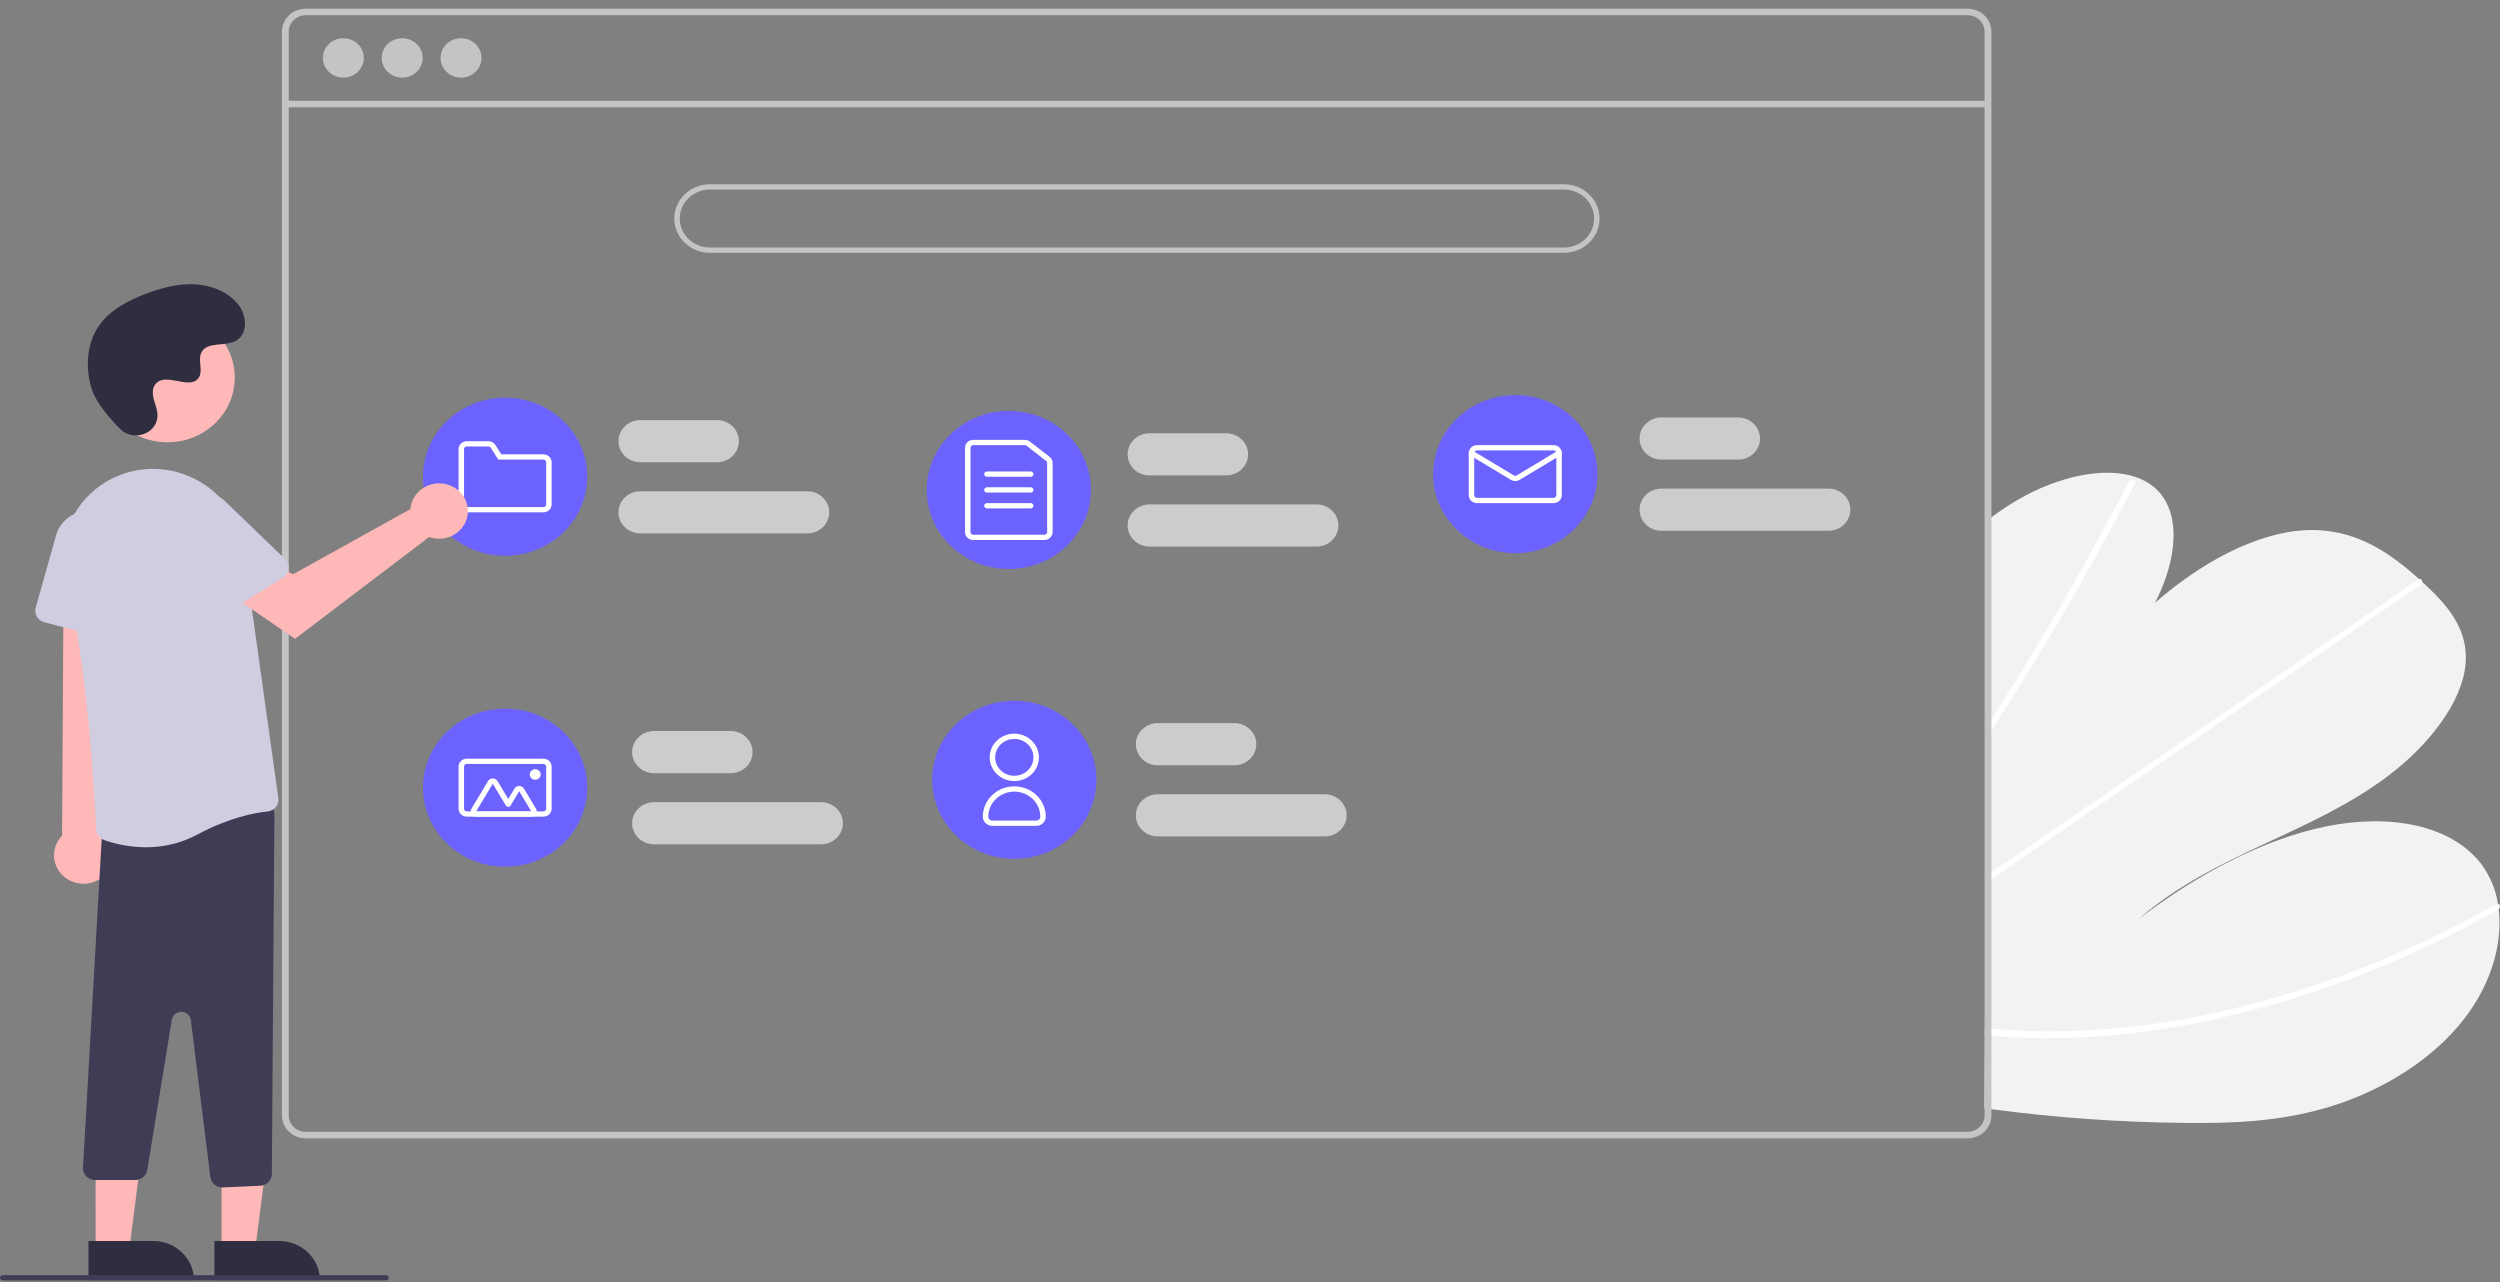 <svg width="232" height="119" viewBox="0 0 232 119" fill="none" xmlns="http://www.w3.org/2000/svg">
<rect x="0" y="0" width="232" height="119" fill="#808080" stroke="none"/>
<g clip-path="url(#clip0_42_1352)">
<path d="M202.893 104.207C196.836 104.156 190.789 103.729 184.789 102.929C184.578 102.901 184.367 102.87 184.157 102.842L184.474 48.248C184.683 48.087 184.895 47.929 185.109 47.777C185.818 47.267 186.547 46.789 187.302 46.351C190.937 44.243 195.193 43.278 198.129 44.245L198.175 44.262C198.818 44.471 199.412 44.8 199.922 45.23C202.501 47.435 202.071 51.893 199.99 55.938C204.116 52.309 209.323 49.42 213.971 49.201C218.505 48.986 221.743 51.267 224.495 53.742C224.586 53.823 224.675 53.904 224.763 53.986C224.809 54.025 224.852 54.067 224.897 54.106C226.995 56.037 229.062 58.288 228.812 61.546C228.537 65.119 225.428 69.081 221.804 71.859C218.183 74.636 214.069 76.482 210.055 78.353C206.042 80.227 201.928 82.254 198.498 85.26C203.849 81.188 209.938 77.905 215.859 76.693C221.78 75.48 227.468 76.547 230.256 80.176C231.077 81.278 231.611 82.553 231.815 83.894C231.842 84.051 231.864 84.21 231.883 84.371C232.28 87.731 231.073 91.742 228.188 95.154C225.011 98.912 220.301 101.518 215.829 102.815C211.358 104.111 207.054 104.249 202.893 104.207Z" fill="#F2F2F2"/>
<path d="M184.356 68.488L184.362 67.444C184.577 67.113 184.79 66.78 185 66.445C185.136 66.238 185.267 66.028 185.4 65.819C187.598 62.356 189.705 58.872 191.723 55.365C193.743 51.863 195.67 48.342 197.503 44.804C197.546 44.71 197.621 44.634 197.716 44.588C197.811 44.542 197.92 44.529 198.023 44.552C198.037 44.556 198.05 44.562 198.061 44.57C198.157 44.619 198.197 44.729 198.115 44.89C197.889 45.324 197.663 45.761 197.432 46.195C195.567 49.743 193.609 53.275 191.558 56.793C189.507 60.307 187.367 63.802 185.135 67.277C185.089 67.35 185.04 67.424 184.994 67.497C184.782 67.828 184.569 68.157 184.356 68.488Z" fill="white"/>
<path d="M184.278 81.949L184.282 81.303C184.493 81.158 184.705 81.014 184.917 80.869C189.901 77.448 194.885 74.028 199.869 70.609C208.028 65.009 216.188 59.411 224.348 53.815C224.392 53.781 224.442 53.757 224.495 53.742C224.676 53.694 224.782 53.822 224.763 53.986C224.753 54.055 224.728 54.121 224.689 54.179C224.65 54.238 224.598 54.288 224.538 54.327C219.962 57.466 215.388 60.605 210.815 63.743C202.696 69.313 194.578 74.883 186.461 80.452C185.946 80.806 185.428 81.16 184.913 81.514C184.701 81.66 184.49 81.806 184.278 81.949Z" fill="white"/>
<path d="M188.173 96.33C187.042 96.297 185.93 96.225 184.828 96.131C184.617 96.113 184.407 96.095 184.196 96.077L184.2 95.399C184.41 95.42 184.621 95.441 184.832 95.459C186.424 95.602 188.034 95.704 189.688 95.717C194.273 95.736 198.848 95.305 203.343 94.434C208.183 93.507 212.93 92.177 217.53 90.458C222.381 88.654 227.075 86.479 231.566 83.954C231.639 83.906 231.727 83.885 231.815 83.894C232.015 83.922 232.075 84.179 231.883 84.371C231.846 84.409 231.803 84.442 231.756 84.468C231.197 84.781 230.638 85.088 230.076 85.388C225.56 87.821 220.85 89.903 215.991 91.614C211.376 93.244 206.622 94.484 201.783 95.32C197.294 96.103 192.733 96.442 188.173 96.33Z" fill="white"/>
<path d="M182.585 0.804H28.378C27.791 0.804 27.228 1.029 26.812 1.429C26.397 1.829 26.163 2.371 26.163 2.936V103.511C26.163 104.076 26.397 104.618 26.812 105.018C27.228 105.417 27.791 105.642 28.378 105.643H182.585C182.905 105.643 183.222 105.576 183.513 105.447C183.803 105.317 184.062 105.129 184.269 104.895C184.287 104.876 184.303 104.856 184.318 104.836C184.45 104.68 184.557 104.506 184.635 104.32C184.747 104.064 184.804 103.788 184.803 103.511V2.936C184.802 2.37 184.568 1.828 184.152 1.428C183.737 1.028 183.173 0.804 182.585 0.804ZM184.17 103.511C184.171 103.808 184.08 104.099 183.909 104.347C183.757 104.565 183.551 104.743 183.309 104.865C183.085 104.976 182.837 105.034 182.585 105.034H28.378C27.959 105.033 27.556 104.873 27.259 104.587C26.963 104.302 26.796 103.914 26.795 103.511V2.936C26.796 2.532 26.963 2.145 27.259 1.86C27.556 1.574 27.959 1.413 28.378 1.413H182.585C183.005 1.413 183.408 1.573 183.705 1.859C184.002 2.144 184.17 2.532 184.17 2.936V103.511Z" fill="#C4C4C4"/>
<path d="M184.485 9.35H26.479V9.959H184.485V9.35Z" fill="#C4C4C4"/>
<path d="M31.861 7.204C32.911 7.204 33.761 6.385 33.761 5.375C33.761 4.366 32.911 3.547 31.861 3.547C30.812 3.547 29.962 4.366 29.962 5.375C29.962 6.385 30.812 7.204 31.861 7.204Z" fill="#C4C4C4"/>
<path d="M37.324 7.204C38.373 7.204 39.224 6.385 39.224 5.375C39.224 4.366 38.373 3.547 37.324 3.547C36.274 3.547 35.424 4.366 35.424 5.375C35.424 6.385 36.274 7.204 37.324 7.204Z" fill="#C4C4C4"/>
<path d="M42.786 7.204C43.835 7.204 44.686 6.385 44.686 5.375C44.686 4.366 43.835 3.547 42.786 3.547C41.736 3.547 40.886 4.366 40.886 5.375C40.886 6.385 41.736 7.204 42.786 7.204Z" fill="#C4C4C4"/>
<path d="M145.138 23.459H65.875C64.999 23.459 64.159 23.124 63.54 22.528C62.921 21.932 62.573 21.123 62.573 20.28C62.573 19.437 62.921 18.629 63.54 18.032C64.159 17.436 64.999 17.101 65.875 17.101H145.138C146.014 17.101 146.854 17.436 147.474 18.032C148.093 18.629 148.441 19.437 148.441 20.28C148.441 21.123 148.093 21.932 147.474 22.528C146.854 23.124 146.014 23.459 145.138 23.459ZM65.875 17.59C65.134 17.59 64.423 17.874 63.899 18.378C63.375 18.883 63.081 19.567 63.081 20.28C63.081 20.994 63.375 21.678 63.899 22.182C64.423 22.686 65.134 22.97 65.875 22.97H145.138C145.879 22.97 146.59 22.686 147.114 22.182C147.638 21.678 147.933 20.994 147.933 20.28C147.933 19.567 147.638 18.883 147.114 18.378C146.59 17.874 145.879 17.59 145.138 17.59H65.875Z" fill="#C4C4C4"/>
<path d="M66.537 42.898H59.424C58.885 42.898 58.368 42.692 57.987 42.325C57.606 41.958 57.392 41.461 57.392 40.942C57.392 40.423 57.606 39.925 57.987 39.559C58.368 39.192 58.885 38.986 59.424 38.986H66.537C67.076 38.986 67.594 39.192 67.975 39.559C68.356 39.925 68.57 40.423 68.57 40.942C68.57 41.461 68.356 41.958 67.975 42.325C67.594 42.692 67.076 42.898 66.537 42.898Z" fill="#CCCCCC"/>
<path d="M74.921 49.5H59.424C58.885 49.5 58.368 49.294 57.987 48.927C57.606 48.56 57.392 48.062 57.392 47.544C57.392 47.025 57.606 46.527 57.987 46.16C58.368 45.794 58.885 45.587 59.424 45.587H74.921C75.46 45.587 75.977 45.794 76.358 46.16C76.739 46.527 76.954 47.025 76.954 47.544C76.954 48.062 76.739 48.56 76.358 48.927C75.977 49.294 75.46 49.5 74.921 49.5Z" fill="#CCCCCC"/>
<path d="M67.808 71.751H60.694C60.155 71.751 59.639 71.545 59.257 71.178C58.876 70.811 58.662 70.313 58.662 69.795C58.662 69.276 58.876 68.778 59.257 68.411C59.639 68.045 60.155 67.838 60.694 67.838H67.808C68.347 67.838 68.864 68.045 69.245 68.411C69.626 68.778 69.84 69.276 69.84 69.795C69.84 70.313 69.626 70.811 69.245 71.178C68.864 71.545 68.347 71.751 67.808 71.751Z" fill="#CCCCCC"/>
<path d="M76.191 78.353H60.694C60.155 78.353 59.639 78.147 59.257 77.78C58.876 77.413 58.662 76.915 58.662 76.397C58.662 75.878 58.876 75.38 59.257 75.013C59.639 74.647 60.155 74.44 60.694 74.44H76.191C76.73 74.44 77.247 74.647 77.629 75.013C78.01 75.38 78.224 75.878 78.224 76.397C78.224 76.915 78.01 77.413 77.629 77.78C77.247 78.147 76.73 78.353 76.191 78.353Z" fill="#CCCCCC"/>
<path d="M114.553 71.017H107.439C106.9 71.017 106.383 70.811 106.002 70.444C105.621 70.077 105.407 69.58 105.407 69.061C105.407 68.542 105.621 68.045 106.002 67.678C106.383 67.311 106.9 67.105 107.439 67.105H114.553C115.092 67.105 115.609 67.311 115.99 67.678C116.371 68.045 116.585 68.542 116.585 69.061C116.585 69.58 116.371 70.077 115.99 70.444C115.609 70.811 115.092 71.017 114.553 71.017Z" fill="#CCCCCC"/>
<path d="M122.936 77.619H107.439C106.9 77.619 106.383 77.413 106.002 77.046C105.621 76.679 105.407 76.182 105.407 75.663C105.407 75.144 105.621 74.647 106.002 74.28C106.383 73.913 106.9 73.707 107.439 73.707H122.936C123.475 73.707 123.992 73.913 124.373 74.28C124.754 74.647 124.969 75.144 124.969 75.663C124.969 76.182 124.754 76.679 124.373 77.046C123.992 77.413 123.475 77.619 122.936 77.619Z" fill="#CCCCCC"/>
<path d="M113.79 44.12H106.677C106.138 44.12 105.621 43.914 105.24 43.548C104.859 43.181 104.645 42.683 104.645 42.164C104.645 41.646 104.859 41.148 105.24 40.781C105.621 40.414 106.138 40.208 106.677 40.208H113.79C114.329 40.208 114.846 40.414 115.227 40.781C115.609 41.148 115.823 41.646 115.823 42.164C115.823 42.683 115.609 43.181 115.227 43.548C114.846 43.914 114.329 44.12 113.79 44.12Z" fill="#CCCCCC"/>
<path d="M122.174 50.722H106.677C106.138 50.722 105.621 50.516 105.24 50.15C104.859 49.783 104.645 49.285 104.645 48.766C104.645 48.248 104.859 47.75 105.24 47.383C105.621 47.016 106.138 46.81 106.677 46.81H122.174C122.713 46.81 123.23 47.016 123.611 47.383C123.992 47.75 124.206 48.248 124.206 48.766C124.206 49.285 123.992 49.783 123.611 50.15C123.23 50.516 122.713 50.722 122.174 50.722Z" fill="#CCCCCC"/>
<path d="M161.297 42.653H154.184C153.645 42.653 153.128 42.447 152.747 42.08C152.366 41.714 152.152 41.216 152.152 40.697C152.152 40.178 152.366 39.681 152.747 39.314C153.128 38.947 153.645 38.741 154.184 38.741H161.297C161.836 38.741 162.353 38.947 162.734 39.314C163.116 39.681 163.33 40.178 163.33 40.697C163.33 41.216 163.116 41.714 162.734 42.08C162.353 42.447 161.836 42.653 161.297 42.653Z" fill="#CCCCCC"/>
<path d="M169.681 49.255H154.184C153.645 49.255 153.128 49.049 152.747 48.682C152.366 48.316 152.152 47.818 152.152 47.299C152.152 46.78 152.366 46.283 152.747 45.916C153.128 45.549 153.645 45.343 154.184 45.343H169.681C170.22 45.343 170.737 45.549 171.118 45.916C171.499 46.283 171.713 46.78 171.713 47.299C171.713 47.818 171.499 48.316 171.118 48.682C170.737 49.049 170.22 49.255 169.681 49.255Z" fill="#CCCCCC"/>
<path d="M46.874 51.578C51.083 51.578 54.495 48.294 54.495 44.243C54.495 40.191 51.083 36.907 46.874 36.907C42.665 36.907 39.252 40.191 39.252 44.243C39.252 48.294 42.665 51.578 46.874 51.578Z" fill="#6C63FF"/>
<path d="M50.431 47.544H43.317C43.115 47.544 42.921 47.466 42.779 47.329C42.636 47.191 42.555 47.005 42.555 46.81V41.675C42.555 41.481 42.636 41.294 42.779 41.157C42.921 41.019 43.115 40.942 43.317 40.942H45.32C45.45 40.941 45.578 40.973 45.692 41.034C45.806 41.096 45.901 41.184 45.969 41.291L46.527 42.164H50.431C50.633 42.165 50.826 42.242 50.969 42.379C51.112 42.517 51.192 42.703 51.193 42.898V46.81C51.192 47.005 51.112 47.191 50.969 47.329C50.826 47.466 50.633 47.544 50.431 47.544ZM43.317 41.431C43.25 41.431 43.185 41.457 43.138 41.502C43.09 41.548 43.063 41.611 43.063 41.675V46.81C43.063 46.875 43.09 46.937 43.138 46.983C43.185 47.029 43.25 47.055 43.317 47.055H50.431C50.498 47.055 50.562 47.029 50.61 46.983C50.658 46.937 50.684 46.875 50.684 46.81V42.898C50.684 42.833 50.658 42.771 50.61 42.725C50.562 42.679 50.498 42.654 50.431 42.653H46.243L45.536 41.547C45.513 41.511 45.482 41.482 45.444 41.462C45.406 41.441 45.363 41.431 45.32 41.431H43.317Z" fill="white"/>
<path d="M93.619 52.801C97.828 52.801 101.24 49.517 101.24 45.465C101.24 41.414 97.828 38.13 93.619 38.13C89.409 38.13 85.997 41.414 85.997 45.465C85.997 49.517 89.409 52.801 93.619 52.801Z" fill="#6C63FF"/>
<path d="M96.921 50.111H90.316C90.114 50.111 89.92 50.034 89.777 49.896C89.634 49.759 89.554 49.572 89.554 49.378V41.553C89.554 41.359 89.634 41.172 89.777 41.035C89.92 40.897 90.114 40.82 90.316 40.82H95.102C95.276 40.82 95.444 40.877 95.579 40.981L97.399 42.388C97.488 42.457 97.559 42.544 97.609 42.643C97.658 42.742 97.684 42.85 97.683 42.96V49.378C97.683 49.572 97.603 49.759 97.46 49.896C97.317 50.034 97.123 50.111 96.921 50.111ZM90.316 41.309C90.249 41.309 90.184 41.334 90.136 41.38C90.089 41.426 90.062 41.488 90.062 41.553V49.378C90.062 49.443 90.089 49.505 90.136 49.55C90.184 49.596 90.249 49.622 90.316 49.622H96.921C96.989 49.622 97.053 49.596 97.101 49.55C97.148 49.505 97.175 49.443 97.175 49.378V42.96C97.175 42.923 97.167 42.887 97.15 42.854C97.134 42.821 97.11 42.792 97.08 42.77L95.261 41.362C95.216 41.328 95.16 41.309 95.102 41.309H90.316Z" fill="white"/>
<path d="M95.651 44.243H91.586C91.519 44.243 91.454 44.217 91.407 44.171C91.359 44.125 91.332 44.063 91.332 43.998C91.332 43.933 91.359 43.871 91.407 43.825C91.454 43.779 91.519 43.754 91.586 43.754H95.651C95.718 43.754 95.783 43.779 95.831 43.825C95.878 43.871 95.905 43.933 95.905 43.998C95.905 44.063 95.878 44.125 95.831 44.171C95.783 44.217 95.718 44.243 95.651 44.243Z" fill="white"/>
<path d="M95.651 45.71H91.586C91.519 45.71 91.454 45.684 91.407 45.638C91.359 45.592 91.332 45.53 91.332 45.465C91.332 45.401 91.359 45.338 91.407 45.292C91.454 45.247 91.519 45.221 91.586 45.221H95.651C95.718 45.221 95.783 45.247 95.831 45.292C95.878 45.338 95.905 45.401 95.905 45.465C95.905 45.53 95.878 45.592 95.831 45.638C95.783 45.684 95.718 45.71 95.651 45.71Z" fill="white"/>
<path d="M95.651 47.177H91.586C91.519 47.177 91.454 47.151 91.407 47.105C91.359 47.059 91.332 46.997 91.332 46.932C91.332 46.868 91.359 46.806 91.407 46.76C91.454 46.714 91.519 46.688 91.586 46.688H95.651C95.718 46.688 95.783 46.714 95.831 46.76C95.878 46.806 95.905 46.868 95.905 46.932C95.905 46.997 95.878 47.059 95.831 47.105C95.783 47.151 95.718 47.177 95.651 47.177Z" fill="white"/>
<path d="M140.617 51.334C144.827 51.334 148.239 48.05 148.239 43.998C148.239 39.947 144.827 36.663 140.617 36.663C136.408 36.663 132.996 39.947 132.996 43.998C132.996 48.05 136.408 51.334 140.617 51.334Z" fill="#6C63FF"/>
<path d="M144.174 46.688H137.061C136.859 46.688 136.665 46.61 136.522 46.473C136.379 46.335 136.299 46.149 136.298 45.954V42.042C136.299 41.848 136.379 41.661 136.522 41.524C136.665 41.386 136.859 41.309 137.061 41.309H144.174C144.376 41.309 144.57 41.386 144.713 41.524C144.856 41.661 144.936 41.848 144.936 42.042V45.954C144.936 46.149 144.856 46.335 144.713 46.473C144.57 46.61 144.376 46.688 144.174 46.688ZM137.061 41.798C136.993 41.798 136.929 41.824 136.881 41.869C136.833 41.915 136.807 41.977 136.807 42.042V45.954C136.807 46.019 136.833 46.081 136.881 46.127C136.929 46.173 136.993 46.199 137.061 46.199H144.174C144.241 46.199 144.306 46.173 144.354 46.127C144.401 46.081 144.428 46.019 144.428 45.954V42.042C144.428 41.977 144.401 41.915 144.354 41.869C144.306 41.824 144.241 41.798 144.174 41.798H137.061Z" fill="white"/>
<path d="M140.617 44.643C140.475 44.644 140.335 44.605 140.213 44.533L136.418 42.249C136.361 42.215 136.32 42.16 136.305 42.097C136.29 42.034 136.302 41.968 136.337 41.913C136.373 41.858 136.43 41.819 136.496 41.804C136.561 41.789 136.63 41.8 136.687 41.835L140.483 44.118C140.523 44.142 140.57 44.155 140.617 44.155C140.665 44.155 140.712 44.142 140.752 44.118L144.547 41.835C144.604 41.8 144.673 41.789 144.739 41.804C144.805 41.819 144.861 41.858 144.897 41.913C144.933 41.968 144.944 42.034 144.929 42.097C144.914 42.16 144.874 42.215 144.817 42.249L141.021 44.533C140.9 44.605 140.76 44.644 140.617 44.643Z" fill="white"/>
<path d="M46.874 80.431C51.083 80.431 54.495 77.147 54.495 73.096C54.495 69.044 51.083 65.76 46.874 65.76C42.665 65.76 39.252 69.044 39.252 73.096C39.252 77.147 42.665 80.431 46.874 80.431Z" fill="#6C63FF"/>
<path d="M50.431 75.785H43.317C43.115 75.785 42.921 75.708 42.779 75.57C42.636 75.433 42.555 75.246 42.555 75.052V71.14C42.555 70.945 42.636 70.759 42.779 70.621C42.921 70.484 43.115 70.406 43.317 70.406H50.431C50.633 70.406 50.826 70.484 50.969 70.621C51.112 70.759 51.192 70.945 51.193 71.14V75.052C51.192 75.246 51.112 75.433 50.969 75.57C50.826 75.708 50.633 75.785 50.431 75.785ZM43.317 70.895C43.25 70.895 43.185 70.921 43.138 70.967C43.09 71.013 43.063 71.075 43.063 71.14V75.052C43.063 75.117 43.09 75.179 43.138 75.225C43.185 75.27 43.25 75.296 43.317 75.296H50.431C50.498 75.296 50.562 75.27 50.61 75.225C50.658 75.179 50.684 75.117 50.684 75.052V71.14C50.684 71.075 50.658 71.013 50.61 70.967C50.562 70.921 50.498 70.895 50.431 70.895H43.317Z" fill="white"/>
<path d="M49.303 75.785H44.191C44.101 75.785 44.014 75.763 43.936 75.72C43.859 75.677 43.795 75.615 43.75 75.541C43.706 75.466 43.682 75.382 43.682 75.296C43.682 75.21 43.706 75.126 43.751 75.052L45.29 72.484C45.335 72.41 45.399 72.348 45.476 72.305C45.554 72.263 45.641 72.24 45.73 72.24C45.82 72.24 45.907 72.263 45.985 72.305C46.062 72.348 46.126 72.41 46.171 72.484L47.165 74.142L47.741 73.182C47.786 73.108 47.85 73.046 47.927 73.003C48.005 72.96 48.092 72.937 48.181 72.937C48.271 72.937 48.358 72.96 48.435 73.003C48.513 73.046 48.577 73.108 48.621 73.182L49.743 75.052C49.788 75.126 49.811 75.21 49.811 75.296C49.811 75.382 49.788 75.466 49.743 75.541C49.698 75.615 49.634 75.677 49.557 75.72C49.48 75.763 49.392 75.785 49.303 75.785H49.303ZM49.303 75.296L48.181 73.426L47.385 74.754C47.363 74.791 47.331 74.822 47.292 74.843C47.254 74.865 47.21 74.876 47.165 74.876C47.121 74.876 47.077 74.865 47.038 74.843C46.999 74.822 46.967 74.791 46.945 74.754L45.731 72.729L44.191 75.296H49.303Z" fill="white"/>
<path d="M49.668 72.362C49.949 72.362 50.176 72.143 50.176 71.873C50.176 71.603 49.949 71.384 49.668 71.384C49.388 71.384 49.16 71.603 49.16 71.873C49.16 72.143 49.388 72.362 49.668 72.362Z" fill="white"/>
<path d="M94.127 79.698C98.336 79.698 101.748 76.413 101.748 72.362C101.748 68.311 98.336 65.027 94.127 65.027C89.918 65.027 86.505 68.311 86.505 72.362C86.505 76.413 89.918 79.698 94.127 79.698Z" fill="#6C63FF"/>
<path d="M94.127 72.484C93.675 72.484 93.233 72.355 92.856 72.114C92.481 71.872 92.187 71.528 92.014 71.126C91.841 70.724 91.796 70.281 91.884 69.854C91.972 69.428 92.19 69.035 92.51 68.728C92.83 68.42 93.237 68.21 93.681 68.125C94.124 68.04 94.584 68.084 95.002 68.251C95.419 68.417 95.777 68.699 96.028 69.061C96.279 69.423 96.413 69.849 96.413 70.284C96.412 70.867 96.171 71.427 95.743 71.839C95.314 72.252 94.733 72.484 94.127 72.484ZM94.127 68.572C93.775 68.572 93.431 68.672 93.139 68.861C92.846 69.049 92.618 69.316 92.484 69.629C92.349 69.942 92.314 70.286 92.383 70.618C92.451 70.95 92.621 71.255 92.869 71.494C93.118 71.733 93.435 71.897 93.78 71.963C94.125 72.028 94.482 71.995 94.807 71.865C95.132 71.736 95.41 71.516 95.605 71.235C95.801 70.953 95.905 70.622 95.905 70.284C95.905 69.83 95.717 69.395 95.384 69.074C95.05 68.753 94.598 68.573 94.127 68.572Z" fill="white"/>
<path d="M96.159 76.641H92.094C91.859 76.641 91.633 76.551 91.466 76.39C91.299 76.23 91.206 76.012 91.205 75.785C91.205 75.04 91.513 74.324 92.061 73.797C92.609 73.27 93.352 72.974 94.127 72.974C94.902 72.974 95.645 73.27 96.193 73.797C96.74 74.324 97.048 75.04 97.048 75.785C97.048 76.012 96.954 76.23 96.788 76.39C96.621 76.551 96.395 76.641 96.159 76.641ZM94.127 73.463C93.487 73.463 92.873 73.708 92.421 74.144C91.969 74.579 91.714 75.17 91.713 75.785C91.713 75.883 91.754 75.976 91.825 76.045C91.897 76.113 91.993 76.152 92.094 76.152H96.159C96.26 76.152 96.357 76.113 96.428 76.045C96.5 75.976 96.54 75.883 96.54 75.785C96.54 75.17 96.285 74.579 95.832 74.144C95.38 73.708 94.767 73.463 94.127 73.463Z" fill="white"/>
<path d="M20.562 116.02H23.677L25.158 104.457L20.561 104.457L20.562 116.02Z" fill="#FFB8B8"/>
<path d="M29.683 118.803L19.895 118.803L19.894 115.163L25.901 115.163C26.904 115.163 27.866 115.546 28.575 116.229C29.285 116.911 29.683 117.837 29.683 118.803L29.683 118.803Z" fill="#2F2E41"/>
<path d="M8.876 116.02H11.99L13.472 104.457L8.875 104.457L8.876 116.02Z" fill="#FFB8B8"/>
<path d="M17.997 118.803L8.208 118.803L8.208 115.163L14.215 115.163C15.218 115.163 16.18 115.546 16.889 116.229C17.599 116.911 17.997 117.837 17.997 118.803L17.997 118.803Z" fill="#2F2E41"/>
<path d="M9.256 81.582C9.592 81.375 9.876 81.099 10.088 80.774C10.301 80.449 10.437 80.083 10.487 79.702C10.537 79.321 10.5 78.934 10.378 78.569C10.255 78.203 10.051 77.868 9.78 77.586L11.831 49.575L5.923 50.126L5.761 77.558C5.3 78.028 5.034 78.645 5.014 79.291C4.994 79.937 5.221 80.568 5.651 81.064C6.082 81.56 6.687 81.887 7.351 81.983C8.016 82.078 8.693 81.936 9.256 81.582H9.256Z" fill="#FFB8B8"/>
<path d="M20.655 110.196C20.375 110.195 20.106 110.096 19.897 109.918C19.688 109.739 19.553 109.493 19.519 109.226L17.709 94.653C17.683 94.447 17.582 94.258 17.422 94.119C17.263 93.981 17.057 93.902 16.843 93.898C16.628 93.894 16.419 93.966 16.255 94.099C16.09 94.231 15.981 94.417 15.948 94.621L13.667 108.575C13.626 108.835 13.489 109.071 13.282 109.242C13.075 109.412 12.81 109.505 12.538 109.504H8.841C8.691 109.504 8.541 109.476 8.402 109.42C8.263 109.364 8.136 109.282 8.03 109.179C7.924 109.076 7.84 108.954 7.783 108.819C7.726 108.685 7.697 108.541 7.698 108.396L9.462 77.456C9.463 77.193 9.562 76.938 9.742 76.74C9.922 76.541 10.17 76.412 10.441 76.375L24.158 74.459C24.321 74.436 24.488 74.448 24.645 74.492C24.803 74.537 24.95 74.614 25.074 74.718C25.198 74.823 25.297 74.951 25.365 75.096C25.432 75.24 25.467 75.397 25.466 75.556L25.227 108.946C25.224 109.227 25.11 109.497 24.908 109.7C24.705 109.903 24.43 110.024 24.138 110.037L20.709 110.195C20.691 110.195 20.673 110.196 20.655 110.196Z" fill="#3F3D56"/>
<path d="M13.543 78.625C12.224 78.62 10.915 78.396 9.675 77.962C9.465 77.888 9.282 77.755 9.15 77.58C9.019 77.406 8.943 77.198 8.934 76.983C8.816 74.455 8.123 61.445 6.108 53.51C5.716 51.953 5.812 50.319 6.383 48.815C6.954 47.31 7.976 46.002 9.318 45.056C9.426 44.981 9.537 44.907 9.65 44.835C10.815 44.088 12.16 43.641 13.556 43.535C14.952 43.43 16.353 43.67 17.625 44.233C18.94 44.799 20.082 45.68 20.943 46.791C21.804 47.901 22.355 49.206 22.545 50.58L25.831 74.066C25.853 74.213 25.843 74.362 25.802 74.505C25.761 74.648 25.691 74.782 25.595 74.898C25.501 75.013 25.384 75.109 25.251 75.179C25.117 75.249 24.971 75.293 24.819 75.307C23.68 75.416 21.318 75.841 18.295 77.457C16.842 78.233 15.205 78.635 13.543 78.625Z" fill="#D0CDE1"/>
<path d="M9.525 59.157L4.116 57.745C3.824 57.669 3.575 57.484 3.424 57.23C3.273 56.977 3.233 56.677 3.312 56.395L5.213 49.646C5.417 48.923 5.892 48.298 6.546 47.892C7.2 47.485 7.987 47.327 8.755 47.446C9.524 47.565 10.219 47.954 10.707 48.538C11.195 49.121 11.441 49.858 11.399 50.606L10.966 58.156C10.956 58.319 10.909 58.479 10.827 58.623C10.746 58.767 10.632 58.891 10.494 58.987C10.355 59.083 10.197 59.148 10.029 59.177C9.862 59.207 9.689 59.2 9.525 59.157Z" fill="#D0CDE1"/>
<path d="M15.546 41.044C18.992 41.044 21.786 38.355 21.786 35.039C21.786 31.722 18.992 29.033 15.546 29.033C12.1 29.033 9.306 31.722 9.306 35.039C9.306 38.355 12.1 41.044 15.546 41.044Z" fill="#FFB8B8"/>
<path d="M38.157 46.838C38.126 46.97 38.106 47.104 38.096 47.239L27.183 53.298L24.53 51.828L21.703 55.392L27.377 59.285L39.828 49.831C40.336 50.012 40.889 50.039 41.413 49.91C41.938 49.782 42.409 49.502 42.764 49.109C43.12 48.716 43.343 48.228 43.403 47.71C43.463 47.192 43.358 46.669 43.102 46.209C42.846 45.75 42.45 45.377 41.969 45.14C41.487 44.902 40.941 44.811 40.404 44.88C39.867 44.948 39.365 45.172 38.964 45.521C38.562 45.871 38.281 46.33 38.157 46.838V46.838Z" fill="#FFB8B8"/>
<path d="M26.279 53.591L21.578 56.527C21.323 56.686 21.014 56.74 20.718 56.68C20.421 56.619 20.162 56.447 19.996 56.203L16.041 50.337C15.617 49.708 15.45 48.951 15.572 48.211C15.694 47.471 16.096 46.801 16.701 46.33C17.306 45.858 18.071 45.619 18.848 45.659C19.626 45.698 20.36 46.013 20.91 46.543L26.465 51.89C26.585 52.006 26.677 52.146 26.734 52.301C26.791 52.455 26.811 52.62 26.793 52.783C26.776 52.946 26.72 53.103 26.631 53.243C26.542 53.383 26.422 53.502 26.279 53.591Z" fill="#D0CDE1"/>
<path d="M11.131 39.79C12.295 40.983 14.456 40.343 14.608 38.712C14.62 38.586 14.619 38.458 14.605 38.332C14.527 37.61 14.094 36.954 14.197 36.191C14.221 36.002 14.294 35.821 14.411 35.666C15.339 34.471 17.516 36.201 18.391 35.119C18.928 34.455 18.297 33.41 18.709 32.668C19.253 31.689 20.863 32.172 21.873 31.636C22.997 31.04 22.929 29.381 22.19 28.371C21.288 27.14 19.706 26.484 18.145 26.389C16.583 26.294 15.032 26.701 13.574 27.248C11.917 27.869 10.274 28.728 9.255 30.13C8.015 31.835 7.896 34.127 8.516 36.121C8.893 37.334 10.18 38.815 11.131 39.79Z" fill="#2F2E41"/>
<path d="M35.821 118.82H0.254C0.187 118.82 0.122 118.794 0.074 118.749C0.027 118.703 6.10352e-05 118.641 6.10352e-05 118.576C6.10352e-05 118.511 0.027 118.449 0.074 118.403C0.122 118.357 0.187 118.331 0.254 118.331H35.821C35.888 118.331 35.953 118.357 36 118.403C36.048 118.449 36.075 118.511 36.075 118.576C36.075 118.641 36.048 118.703 36 118.749C35.953 118.794 35.888 118.82 35.821 118.82Z" fill="#3F3D56"/>
</g>
<defs>
<clipPath id="clip0_42_1352">
<rect width="232" height="118.016" fill="white" transform="translate(0 0.804)"/>
</clipPath>
</defs>
</svg>
